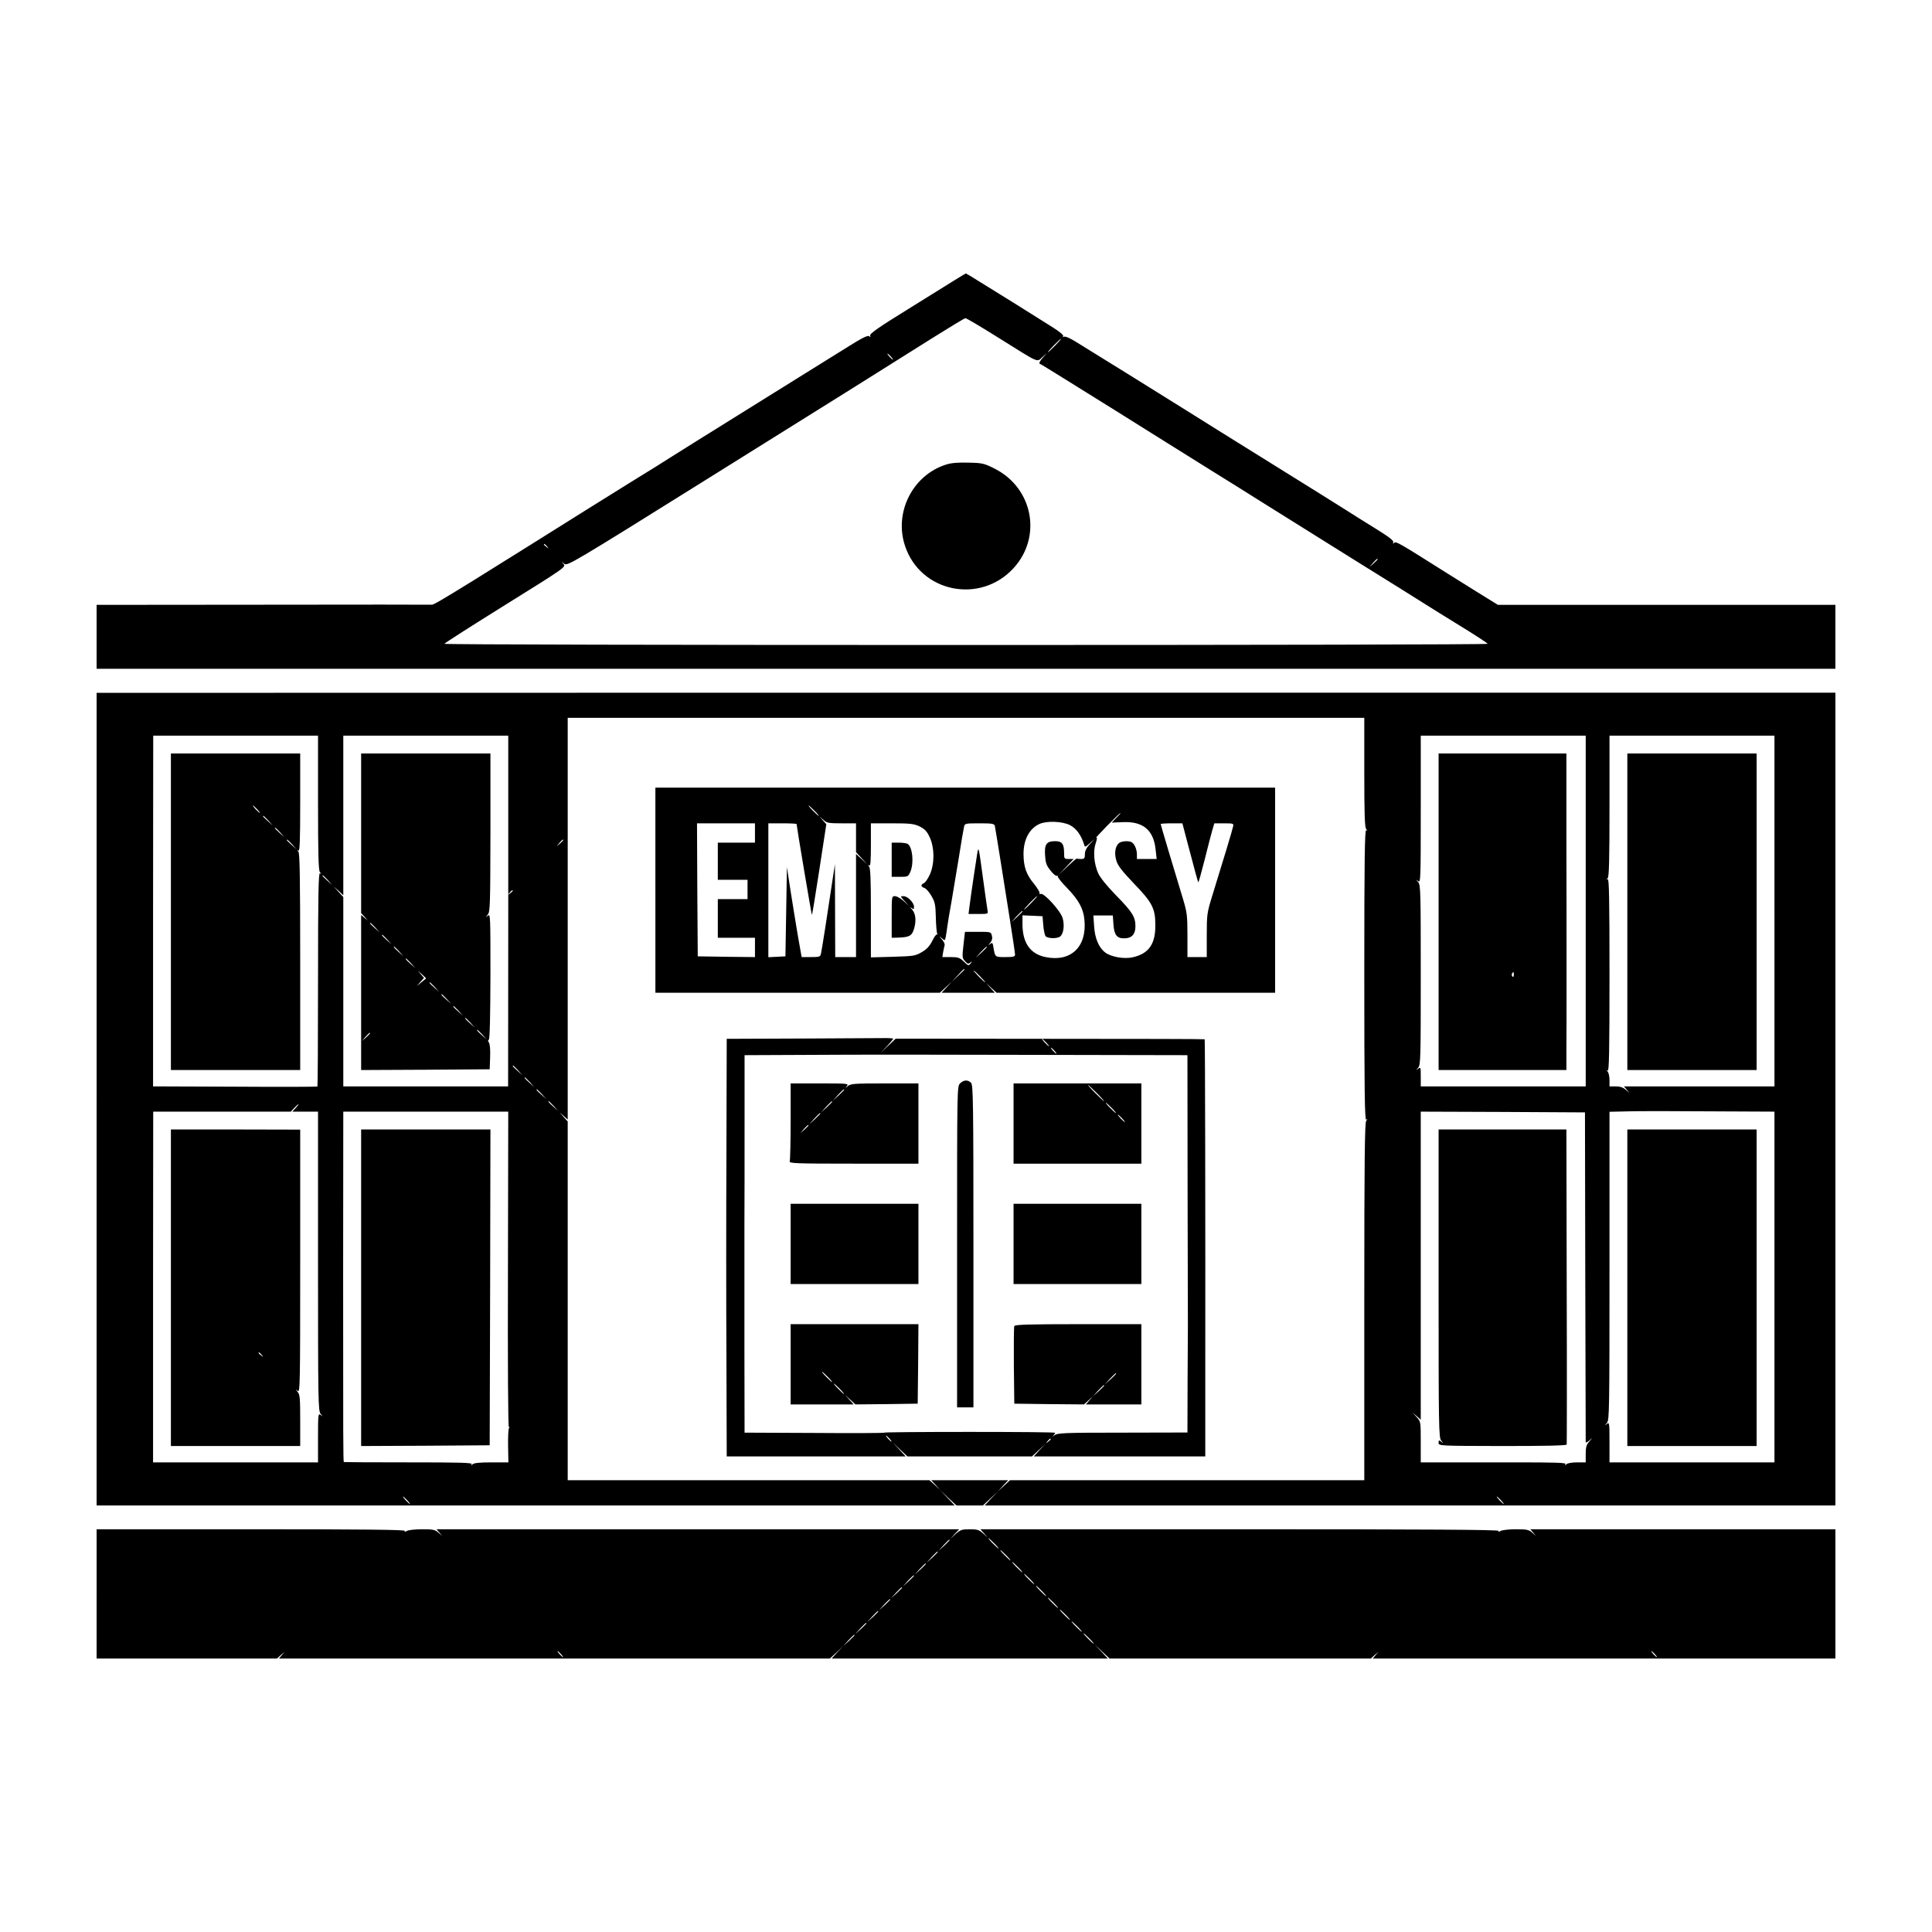 <?xml version="1.0" standalone="no"?>
<!DOCTYPE svg PUBLIC "-//W3C//DTD SVG 20010904//EN"
 "http://www.w3.org/TR/2001/REC-SVG-20010904/DTD/svg10.dtd">
<svg version="1.0" xmlns="http://www.w3.org/2000/svg"
 width="1300pt" height="1300pt" viewBox="0 0 1300 1300"
 preserveAspectRatio="xMidYMid meet">

<g transform="translate(0,1300) scale(0.1,-0.1)"
fill="#000000" stroke="none">
<path d="M6427 11117 c-37 -23 -182 -113 -323 -201 -191 -118 -254 -162 -249
-174 4 -11 2 -12 -7 -4 -10 7 -50 -13 -153 -78 -77 -48 -297 -185 -490 -305
-487 -303 -664 -414 -705 -440 -19 -13 -138 -87 -265 -165 -126 -79 -261 -163
-300 -187 -74 -47 -651 -408 -745 -466 -217 -134 -274 -167 -284 -166 -6 1
-516 1 -1133 0 l-1123 -1 0 -215 0 -215 5850 0 5850 0 0 215 0 215 -1136 0
-1135 0 -147 91 c-81 51 -167 105 -192 120 -328 207 -345 217 -358 207 -9 -8
-11 -7 -7 4 4 10 -31 37 -122 93 -70 43 -157 98 -193 121 -36 23 -258 162
-495 309 -236 147 -500 311 -585 365 -159 100 -636 396 -747 464 -36 22 -67
35 -74 30 -8 -4 -10 -3 -5 4 4 7 -24 30 -70 59 -42 26 -90 57 -108 68 -17 11
-92 58 -166 104 -74 46 -174 108 -221 137 -47 30 -88 54 -90 54 -2 0 -34 -20
-72 -43z m289 -388 c284 -178 259 -167 298 -132 l31 28 -30 -34 c-16 -18 -25
-35 -20 -38 6 -2 76 -45 158 -96 81 -50 240 -150 355 -221 114 -71 266 -166
337 -211 72 -45 216 -135 320 -200 105 -65 249 -155 320 -200 72 -45 342 -214
600 -375 259 -161 488 -304 511 -319 22 -14 124 -78 227 -141 103 -63 187
-118 187 -122 0 -5 -1579 -8 -3510 -8 -1931 0 -3510 3 -3510 8 1 4 185 122
410 262 402 250 409 255 392 275 -17 20 -17 20 4 2 21 -17 36 -9 985 584 971
606 1097 685 1489 932 118 74 220 136 226 136 6 1 105 -58 220 -130z m384 -54
c-24 -25 -46 -45 -49 -45 -3 0 15 20 39 45 24 25 46 45 49 45 3 0 -15 -20 -39
-45z m-1105 -75 c10 -11 16 -20 13 -20 -3 0 -13 9 -23 20 -10 11 -16 20 -13
20 3 0 13 -9 23 -20z m-2314 -1277 c13 -16 12 -17 -3 -4 -10 7 -18 15 -18 17
0 8 8 3 21 -13z m5589 -86 c0 -2 -12 -14 -27 -28 l-28 -24 24 28 c23 25 31 32
31 24z"/>
<path d="M6366 9874 c-225 -71 -352 -322 -276 -548 104 -312 505 -394 730
-149 193 211 131 538 -126 669 -72 36 -82 39 -178 41 -70 2 -116 -2 -150 -13z"/>
<path d="M650 5604 l0 -2734 2887 0 2887 0 -49 52 -50 53 55 -53 56 -52 89 0
89 0 51 48 50 47 -45 -47 -44 -48 2862 0 2862 0 0 2735 0 2734 -5850 0 -5850
-1 0 -2734z m8530 2198 c0 -281 3 -371 13 -381 9 -11 9 -13 0 -7 -10 6 -13
-192 -13 -974 0 -782 3 -980 13 -974 10 6 10 4 0 -7 -10 -10 -13 -267 -13
-1216 l0 -1203 -1192 0 -1192 0 -41 -38 -40 -37 34 38 35 37 -259 0 -259 0 30
-32 29 -33 -35 33 -36 32 -1217 0 -1217 0 0 373 c0 204 0 747 0 1206 l0 835
-27 30 -28 31 28 -24 27 -24 0 1351 0 1352 2680 0 2680 0 0 -368z m-7040 -205
c0 -349 3 -456 13 -466 10 -11 10 -13 0 -7 -10 6 -13 -140 -13 -712 0 -395 -2
-721 -4 -723 -2 -2 -252 -3 -555 -1 l-551 2 0 1180 1 1180 554 0 555 0 0 -453z
m1280 -727 l-1 -1180 -555 0 -554 0 0 88 c0 48 0 334 0 636 l0 550 -32 35 -33
36 33 -29 32 -30 0 537 0 537 555 0 555 0 0 -1180z m7250 0 l0 -1180 -555 0
-555 0 0 66 c0 62 -1 65 -17 53 -17 -13 -17 -13 0 7 16 19 17 64 17 624 0 560
-1 605 -17 624 -17 20 -17 20 0 7 16 -13 17 12 17 483 l0 496 555 0 555 0 0
-1180z m1270 0 l0 -1180 -507 0 -506 0 19 -22 19 -23 -26 23 c-18 15 -38 22
-67 22 l-42 0 0 43 c0 24 -6 49 -12 56 -10 11 -10 13 0 7 9 -6 12 126 12 644
0 518 -3 650 -12 644 -10 -6 -10 -4 0 7 9 10 12 121 12 486 l0 473 555 0 555
0 0 -1180z m-8150 477 c0 -2 -10 -12 -22 -23 l-23 -19 19 23 c18 21 26 27 26
19z m-1584 -269 l29 -33 -32 29 c-31 28 -38 36 -30 36 2 0 16 -15 33 -32z
m1244 -72 c0 -2 -8 -10 -17 -17 -16 -13 -17 -12 -4 4 13 16 21 21 21 13z m36
-1208 l29 -33 -32 29 c-31 28 -38 36 -30 36 2 0 16 -15 33 -32z m80 -80 l29
-33 -32 29 c-31 28 -38 36 -30 36 2 0 16 -15 33 -32z m80 -80 l29 -33 -32 29
c-31 28 -38 36 -30 36 2 0 16 -15 33 -32z m80 -80 l29 -33 -32 29 c-31 28 -38
36 -30 36 2 0 16 -15 33 -32z m-1736 -13 l-23 -25 86 0 87 0 0 -1007 c0 -944
1 -1008 18 -1027 16 -20 16 -20 0 -7 -17 13 -18 4 -18 -153 l0 -166 -555 0
-555 0 0 1180 1 1180 463 0 463 0 23 25 c13 14 26 25 28 25 3 0 -5 -11 -18
-25z m9950 -1205 l0 -1180 -555 0 -555 0 0 136 c0 128 -1 136 -17 123 -17 -13
-17 -13 0 7 16 19 17 84 17 1057 l0 1036 128 3 c70 2 319 2 555 0 l427 -2 0
-1180z m-8522 116 c-2 -633 1 -1062 6 -1059 5 4 6 0 1 -7 -5 -8 -7 -62 -6
-122 l2 -108 -113 0 c-77 0 -118 -4 -127 -12 -11 -11 -13 -10 -7 0 6 10 -80
12 -425 12 -237 0 -433 1 -435 2 -5 5 -5 146 -5 1266 l1 1092 555 0 555 0 -2
-1064z m7249 -46 c2 -608 3 -1109 3 -1114 0 -5 10 -1 23 10 l22 19 -22 -26
c-18 -20 -23 -37 -23 -82 l0 -57 -58 0 c-33 0 -64 -5 -71 -12 -11 -11 -13 -10
-7 0 6 10 -61 12 -341 12 -191 0 -412 0 -490 0 l-143 0 0 137 c0 135 0 137
-27 167 l-28 31 28 -24 27 -24 0 1036 0 1037 553 -2 552 -3 2 -1105z m-7927
-1505 c13 -14 21 -25 18 -25 -2 0 -15 11 -28 25 -13 14 -21 25 -18 25 2 0 15
-11 28 -25z m7360 0 c13 -14 21 -25 18 -25 -2 0 -15 11 -28 25 -13 14 -21 25
-18 25 2 0 15 -11 28 -25z"/>
<path d="M4410 7010 l0 -690 957 0 957 0 41 38 40 37 -34 -37 -35 -38 179 0
179 0 -30 33 -29 32 35 -32 36 -33 937 0 937 0 0 690 0 690 -2085 0 -2085 0 0
-690z m1070 535 c19 -19 32 -35 29 -35 -3 0 -20 16 -39 35 -19 19 -32 35 -29
35 3 0 20 -16 39 -35z m2032 -47 l-31 -33 75 3 c136 6 207 -54 220 -186 l7
-62 -67 0 -66 0 0 31 c0 32 -15 69 -34 81 -19 13 -74 9 -89 -7 -24 -23 -30
-69 -15 -117 9 -32 38 -69 115 -150 126 -130 147 -170 147 -283 1 -127 -44
-192 -151 -216 -59 -14 -148 2 -188 33 -42 33 -68 95 -73 176 l-5 72 65 0 66
0 4 -60 c5 -71 23 -94 72 -94 51 0 76 27 76 81 0 63 -20 96 -131 209 -63 65
-106 118 -120 149 -28 64 -35 148 -16 202 9 28 11 40 3 36 -6 -3 27 33 74 81
46 47 87 86 89 86 3 0 -9 -15 -27 -32z m-1849 -38 l97 0 0 -97 0 -97 38 -41
37 -40 -37 34 -38 35 0 -347 0 -347 -70 0 -70 0 -1 313 -1 312 -19 -125 c-30
-202 -69 -453 -75 -477 -4 -21 -10 -23 -67 -23 l-63 0 -27 153 c-14 83 -36
220 -49 302 l-23 150 -5 -300 -5 -300 -57 -3 -58 -3 0 451 0 450 95 0 c52 0
95 -2 95 -5 0 -13 100 -609 103 -611 2 -2 24 134 50 303 l47 307 -22 25 -23
26 26 -22 c22 -21 36 -23 122 -23z m1538 -13 c42 -22 75 -68 94 -131 5 -18 8
-17 38 10 l32 29 -32 -35 c-23 -25 -33 -46 -33 -68 0 -27 -4 -32 -25 -32 -14
0 -27 1 -30 3 -2 1 -30 -23 -62 -53 l-58 -55 50 53 49 52 -32 0 c-31 0 -32 2
-32 41 0 61 -14 79 -60 79 -58 0 -73 -20 -68 -95 3 -51 9 -69 37 -103 19 -25
38 -39 44 -35 7 3 9 2 4 -2 -4 -5 24 -40 62 -79 81 -84 111 -140 118 -217 17
-181 -92 -284 -262 -249 -103 21 -155 96 -155 222 l0 59 68 -3 67 -3 5 -62 c3
-34 10 -67 16 -73 16 -16 79 -17 98 -1 23 19 30 77 16 124 -14 48 -126 171
-147 162 -8 -2 -11 0 -8 5 3 5 -14 34 -39 65 -50 60 -68 112 -69 195 -1 100
39 175 108 206 50 22 155 18 206 -9z m-2121 -52 l0 -65 -125 0 -125 0 0 -125
0 -125 100 0 100 0 0 -65 0 -65 -100 0 -100 0 0 -130 0 -130 125 0 125 0 0
-65 0 -65 -192 2 -193 3 -3 448 -2 447 195 0 195 0 0 -65z m1108 44 c35 -18
49 -32 68 -73 33 -72 33 -180 0 -252 -13 -28 -31 -54 -40 -57 -22 -9 -20 -24
4 -32 11 -3 32 -27 47 -53 24 -41 28 -58 30 -145 1 -54 6 -103 9 -110 4 -7 4
-9 -1 -5 -4 4 -19 -15 -32 -43 -18 -36 -38 -57 -71 -76 -43 -25 -55 -27 -194
-31 l-148 -4 0 299 c0 225 -3 302 -12 312 -10 11 -10 13 0 7 9 -6 12 25 12
138 l0 146 142 0 c124 0 147 -3 186 -21z m506 4 c2 -10 18 -106 35 -213 17
-107 47 -294 66 -416 19 -121 35 -228 35 -237 0 -14 -11 -17 -65 -17 -70 0
-69 -1 -80 63 -5 34 -8 37 -23 25 -14 -11 -14 -9 1 8 12 15 16 30 11 48 -6 26
-8 26 -93 26 l-88 0 -10 -87 c-9 -82 -9 -90 10 -110 17 -19 23 -21 36 -10 14
11 14 10 2 -6 -13 -17 -16 -16 -46 13 -27 26 -38 30 -88 30 l-56 0 5 33 c3 17
8 38 10 46 3 8 -6 26 -18 40 -21 24 -21 24 -1 8 21 -18 21 -18 27 10 2 15 8
48 11 73 3 25 15 95 26 155 10 61 33 196 50 300 16 105 33 200 36 213 5 21 10
22 103 22 85 0 99 -2 104 -17z m1294 -105 c52 -198 72 -271 75 -275 2 -2 21
66 42 149 21 84 44 174 52 201 l14 47 66 0 c63 0 65 -1 60 -22 -4 -22 -69
-236 -143 -475 -32 -105 -34 -119 -34 -257 l0 -146 -65 0 -65 0 0 146 c0 133
-3 155 -29 242 -66 217 -151 502 -151 507 0 3 33 5 73 5 l73 0 32 -122z
m-1048 -413 c-24 -25 -46 -45 -49 -45 -3 0 15 20 39 45 24 25 46 45 49 45 3 0
-15 -20 -39 -45z m-60 -58 c0 -2 -17 -19 -37 -38 l-38 -34 34 38 c33 34 41 42
41 34z m-240 -240 c0 -2 -17 -19 -37 -38 l-38 -34 34 38 c33 34 41 42 41 34z
m-150 -150 c0 -2 -19 -21 -42 -42 l-43 -40 40 43 c36 39 45 47 45 39z m105
-47 c21 -22 37 -40 34 -40 -3 0 -23 18 -44 40 -21 22 -37 40 -34 40 3 0 23
-18 44 -40z"/>
<path d="M6000 7215 l0 -115 56 0 c53 0 55 1 70 35 25 60 14 166 -19 187 -7 4
-33 8 -59 8 l-48 0 0 -115z"/>
<path d="M6000 6830 l0 -140 43 1 c70 2 91 11 104 49 20 57 16 110 -9 139 -13
14 -15 19 -5 12 15 -12 17 -11 17 8 0 28 -43 71 -71 71 -22 0 -22 -1 7 -32
l29 -33 -35 33 c-20 17 -46 32 -58 32 -22 0 -22 -2 -22 -140z"/>
<path d="M6576 7260 c-7 -40 -44 -290 -53 -362 l-6 -48 67 0 c64 0 66 1 61 23
-2 12 -16 108 -30 212 -30 221 -30 221 -39 175z"/>
<path d="M5408 6012 l-518 -2 -2 -753 c-2 -413 -2 -1046 0 -1404 l2 -653 602
0 602 0 -44 48 -45 47 50 -47 51 -48 419 0 419 0 46 43 45 42 -40 -42 -39 -43
577 0 577 0 0 478 c1 1149 -1 2326 -4 2329 -1 2 -470 3 -1041 3 l-1038 1 -51
-48 -51 -48 43 45 c23 25 42 48 42 51 0 2 -19 4 -42 4 -24 0 -276 -1 -560 -3z
m1632 -27 c13 -14 21 -25 18 -25 -2 0 -15 11 -28 25 -13 14 -21 25 -18 25 2 0
15 -11 28 -25z m55 -55 c10 -11 16 -20 13 -20 -3 0 -13 9 -23 20 -10 11 -16
20 -13 20 3 0 13 -9 23 -20z m896 -935 c1 -498 2 -912 2 -920 0 -8 -1 -172 -2
-364 l-1 -350 -437 -1 c-395 0 -439 -2 -458 -18 -11 -9 -14 -10 -7 -2 6 8 12
16 12 19 0 4 -259 6 -575 6 -316 0 -575 -2 -575 -5 0 -3 -211 -4 -470 -2
l-470 2 -1 583 c0 320 0 686 0 812 1 127 1 436 1 687 l0 458 453 2 c248 2 919
2 1490 0 l1037 -2 1 -905z m-2006 -1675 c10 -11 16 -20 13 -20 -3 0 -13 9 -23
20 -10 11 -16 20 -13 20 3 0 13 -9 23 -20z m1085 -4 c0 -2 -8 -10 -17 -17 -16
-13 -17 -12 -4 4 13 16 21 21 21 13z"/>
<path d="M6460 5710 c-20 -20 -20 -33 -20 -1100 l0 -1080 55 0 55 0 0 1084 c0
973 -2 1086 -16 1100 -21 22 -50 20 -74 -4z"/>
<path d="M5320 5456 c0 -140 -3 -261 -6 -270 -6 -14 36 -16 430 -16 l436 0 0
270 0 270 -227 0 c-201 0 -229 -2 -247 -17 -20 -17 -20 -17 -7 0 13 16 3 17
-183 17 l-196 0 0 -254z m360 211 c0 -2 -17 -19 -37 -38 l-38 -34 34 38 c33
34 41 42 41 34z m-80 -80 c0 -2 -17 -19 -37 -38 l-38 -34 34 38 c33 34 41 42
41 34z m-80 -80 c0 -2 -17 -19 -37 -38 l-38 -34 34 38 c33 34 41 42 41 34z
m-80 -80 c0 -2 -12 -14 -27 -28 l-28 -24 24 28 c23 25 31 32 31 24z"/>
<path d="M6820 5440 l0 -270 430 0 430 0 0 270 0 270 -430 0 -430 0 0 -270z
m560 205 c30 -30 52 -55 49 -55 -2 0 -29 25 -59 55 -30 30 -52 55 -49 55 2 0
29 -25 59 -55z m100 -100 c19 -19 32 -35 29 -35 -3 0 -20 16 -39 35 -19 19
-32 35 -29 35 3 0 20 -16 39 -35z m70 -70 c13 -14 21 -25 18 -25 -2 0 -15 11
-28 25 -13 14 -21 25 -18 25 2 0 15 -11 28 -25z"/>
<path d="M5320 4630 l0 -270 430 0 430 0 0 270 0 270 -430 0 -430 0 0 -270z"/>
<path d="M6820 4630 l0 -270 430 0 430 0 0 270 0 270 -430 0 -430 0 0 -270z"/>
<path d="M5320 3820 l0 -270 212 0 212 0 -30 33 -29 32 36 -33 35 -32 210 2
209 3 3 268 2 267 -430 0 -430 0 0 -270z m250 -85 c19 -19 32 -35 29 -35 -3 0
-20 16 -39 35 -19 19 -32 35 -29 35 3 0 20 -16 39 -35z m80 -80 c19 -19 32
-35 29 -35 -3 0 -20 16 -39 35 -19 19 -32 35 -29 35 3 0 20 -16 39 -35z"/>
<path d="M6825 4077 c-3 -7 -4 -127 -3 -267 l3 -255 234 -3 235 -2 30 27 31
28 -24 -27 -24 -28 186 0 187 0 0 270 0 270 -425 0 c-334 0 -427 -3 -430 -13z
m685 -320 c0 -2 -17 -19 -37 -38 l-38 -34 34 38 c33 34 41 42 41 34z m-80 -80
c0 -2 -17 -19 -37 -38 l-38 -34 34 38 c33 34 41 42 41 34z"/>
<path d="M1150 6865 l0 -1065 435 0 435 0 0 728 c0 569 -3 731 -12 741 -10 11
-10 13 0 7 9 -6 12 62 12 323 l0 331 -435 0 -435 0 0 -1065z m580 690 c13 -14
21 -25 18 -25 -2 0 -15 11 -28 25 -13 14 -21 25 -18 25 2 0 15 -11 28 -25z
m76 -77 l29 -33 -32 29 c-18 17 -33 31 -33 33 0 8 8 1 36 -29z m80 -80 l29
-33 -32 29 c-18 17 -33 31 -33 33 0 8 8 1 36 -29z m80 -80 l29 -33 -32 29
c-18 17 -33 31 -33 33 0 8 8 1 36 -29z"/>
<path d="M2430 7393 l0 -537 23 -25 22 -26 -22 19 -23 19 0 -522 0 -521 433 2
432 3 3 83 c2 50 -2 89 -8 97 -7 9 -8 15 -1 19 7 4 10 156 11 428 0 401 0 420
-17 407 -17 -13 -17 -13 -1 7 16 18 17 64 18 552 l0 532 -435 0 -435 0 0 -537z
m96 -635 l29 -33 -32 29 c-31 28 -38 36 -30 36 2 0 16 -15 33 -32z m80 -80
l29 -33 -32 29 c-31 28 -38 36 -30 36 2 0 16 -15 33 -32z m80 -80 l29 -33 -32
29 c-31 28 -38 36 -30 36 2 0 16 -15 33 -32z m80 -80 l29 -33 -32 29 c-31 28
-38 36 -30 36 2 0 16 -15 33 -32z m101 -102 c-1 -1 -15 -12 -32 -26 l-30 -25
24 28 24 27 -24 28 c-23 26 -23 26 8 -2 18 -16 32 -30 30 -30z m59 -58 l29
-33 -32 29 c-31 28 -38 36 -30 36 2 0 16 -15 33 -32z m80 -80 l29 -33 -32 29
c-31 28 -38 36 -30 36 2 0 16 -15 33 -32z m80 -80 l29 -33 -32 29 c-31 28 -38
36 -30 36 2 0 16 -15 33 -32z m80 -80 l29 -33 -32 29 c-31 28 -38 36 -30 36 2
0 16 -15 33 -32z m80 -80 l29 -33 -32 29 c-31 28 -38 36 -30 36 2 0 16 -15 33
-32z m-756 9 c0 -2 -12 -14 -27 -28 l-28 -24 24 28 c23 25 31 32 31 24z"/>
<path d="M9680 6865 l0 -1065 430 0 430 0 0 125 c1 69 1 301 1 515 0 215 0
638 -1 940 l0 550 -430 0 -430 0 0 -1065z m506 -425 c0 -12 -4 -16 -9 -11 -5
5 -6 14 -3 20 10 15 12 14 12 -9z"/>
<path d="M10950 6865 l0 -1065 435 0 435 0 0 1065 0 1065 -435 0 -435 0 0
-1065z"/>
<path d="M1150 4335 l0 -1065 435 0 435 0 0 172 c0 149 -2 174 -17 192 -17 20
-17 20 0 7 16 -13 17 30 17 872 l0 886 -435 1 -435 0 0 -1065z m611 -452 c13
-16 12 -17 -3 -4 -10 7 -18 15 -18 17 0 8 8 3 21 -13z"/>
<path d="M10950 4335 l0 -1065 435 0 435 0 0 1065 0 1065 -435 0 -435 0 0
-1065z"/>
<path d="M2430 4335 l0 -1065 433 2 432 3 3 1063 2 1062 -435 0 -435 0 0
-1065z"/>
<path d="M9680 4363 c0 -973 1 -1038 18 -1057 16 -20 16 -20 0 -7 -16 12 -18
11 -18 -7 0 -21 1 -21 429 -22 282 0 430 3 433 10 1 5 2 485 0 1065 l-2 1055
-430 0 -430 0 0 -1037z"/>
<path d="M650 2275 l0 -435 607 0 607 0 25 23 26 22 -19 -22 -19 -23 1854 0
1853 0 46 42 45 43 -40 -42 -39 -43 929 0 929 0 -44 48 -45 47 50 -47 51 -48
879 0 879 0 25 23 26 22 -19 -22 -19 -23 1556 0 1557 0 0 435 0 435 -1027 0
-1026 0 19 -22 19 -23 -26 23 c-22 19 -36 22 -108 22 -45 0 -92 -5 -103 -11
-15 -8 -19 -8 -14 0 5 8 -472 11 -1740 11 l-1747 0 24 -27 24 -28 -31 28 c-26
23 -39 27 -89 27 -53 0 -63 -4 -95 -32 l-35 -33 29 33 30 32 -1759 0 -1758 0
19 -22 19 -23 -26 23 c-22 19 -36 22 -108 22 -45 0 -92 -5 -103 -11 -15 -8
-19 -8 -14 0 5 8 -279 11 -1033 11 l-1041 0 0 -435z m6040 340 c19 -19 32 -35
29 -35 -3 0 -20 16 -39 35 -19 19 -32 35 -29 35 3 0 20 -16 39 -35z m-300 22
c0 -2 -17 -19 -37 -38 l-38 -34 34 38 c33 34 41 42 41 34z m380 -102 c19 -19
32 -35 29 -35 -3 0 -20 16 -39 35 -19 19 -32 35 -29 35 3 0 20 -16 39 -35z
m-460 22 c0 -2 -17 -19 -37 -38 l-38 -34 34 38 c33 34 41 42 41 34z m540 -102
c19 -19 32 -35 29 -35 -3 0 -20 16 -39 35 -19 19 -32 35 -29 35 3 0 20 -16 39
-35z m-620 22 c0 -2 -17 -19 -37 -38 l-38 -34 34 38 c33 34 41 42 41 34z m700
-102 c19 -19 32 -35 29 -35 -3 0 -20 16 -39 35 -19 19 -32 35 -29 35 3 0 20
-16 39 -35z m-780 22 c0 -2 -17 -19 -37 -38 l-38 -34 34 38 c33 34 41 42 41
34z m860 -102 c19 -19 32 -35 29 -35 -3 0 -20 16 -39 35 -19 19 -32 35 -29 35
3 0 20 -16 39 -35z m-940 22 c0 -2 -17 -19 -37 -38 l-38 -34 34 38 c33 34 41
42 41 34z m1020 -102 c19 -19 32 -35 29 -35 -3 0 -20 16 -39 35 -19 19 -32 35
-29 35 3 0 20 -16 39 -35z m-1100 22 c0 -2 -17 -19 -37 -38 l-38 -34 34 38
c33 34 41 42 41 34z m1180 -102 c19 -19 32 -35 29 -35 -3 0 -20 16 -39 35 -19
19 -32 35 -29 35 3 0 20 -16 39 -35z m-1260 22 c0 -2 -17 -19 -37 -38 l-38
-34 34 38 c33 34 41 42 41 34z m1340 -102 c19 -19 32 -35 29 -35 -3 0 -20 16
-39 35 -19 19 -32 35 -29 35 3 0 20 -16 39 -35z m-1420 22 c0 -2 -17 -19 -37
-38 l-38 -34 34 38 c33 34 41 42 41 34z m1500 -102 c19 -19 32 -35 29 -35 -3
0 -20 16 -39 35 -19 19 -32 35 -29 35 3 0 20 -16 39 -35z m-1580 22 c0 -2 -17
-19 -37 -38 l-38 -34 34 38 c33 34 41 42 41 34z m-1975 -127 c10 -11 16 -20
13 -20 -3 0 -13 9 -23 20 -10 11 -16 20 -13 20 3 0 13 -9 23 -20z m7360 0 c10
-11 16 -20 13 -20 -3 0 -13 9 -23 20 -10 11 -16 20 -13 20 3 0 13 -9 23 -20z"/>
</g>
</svg>
